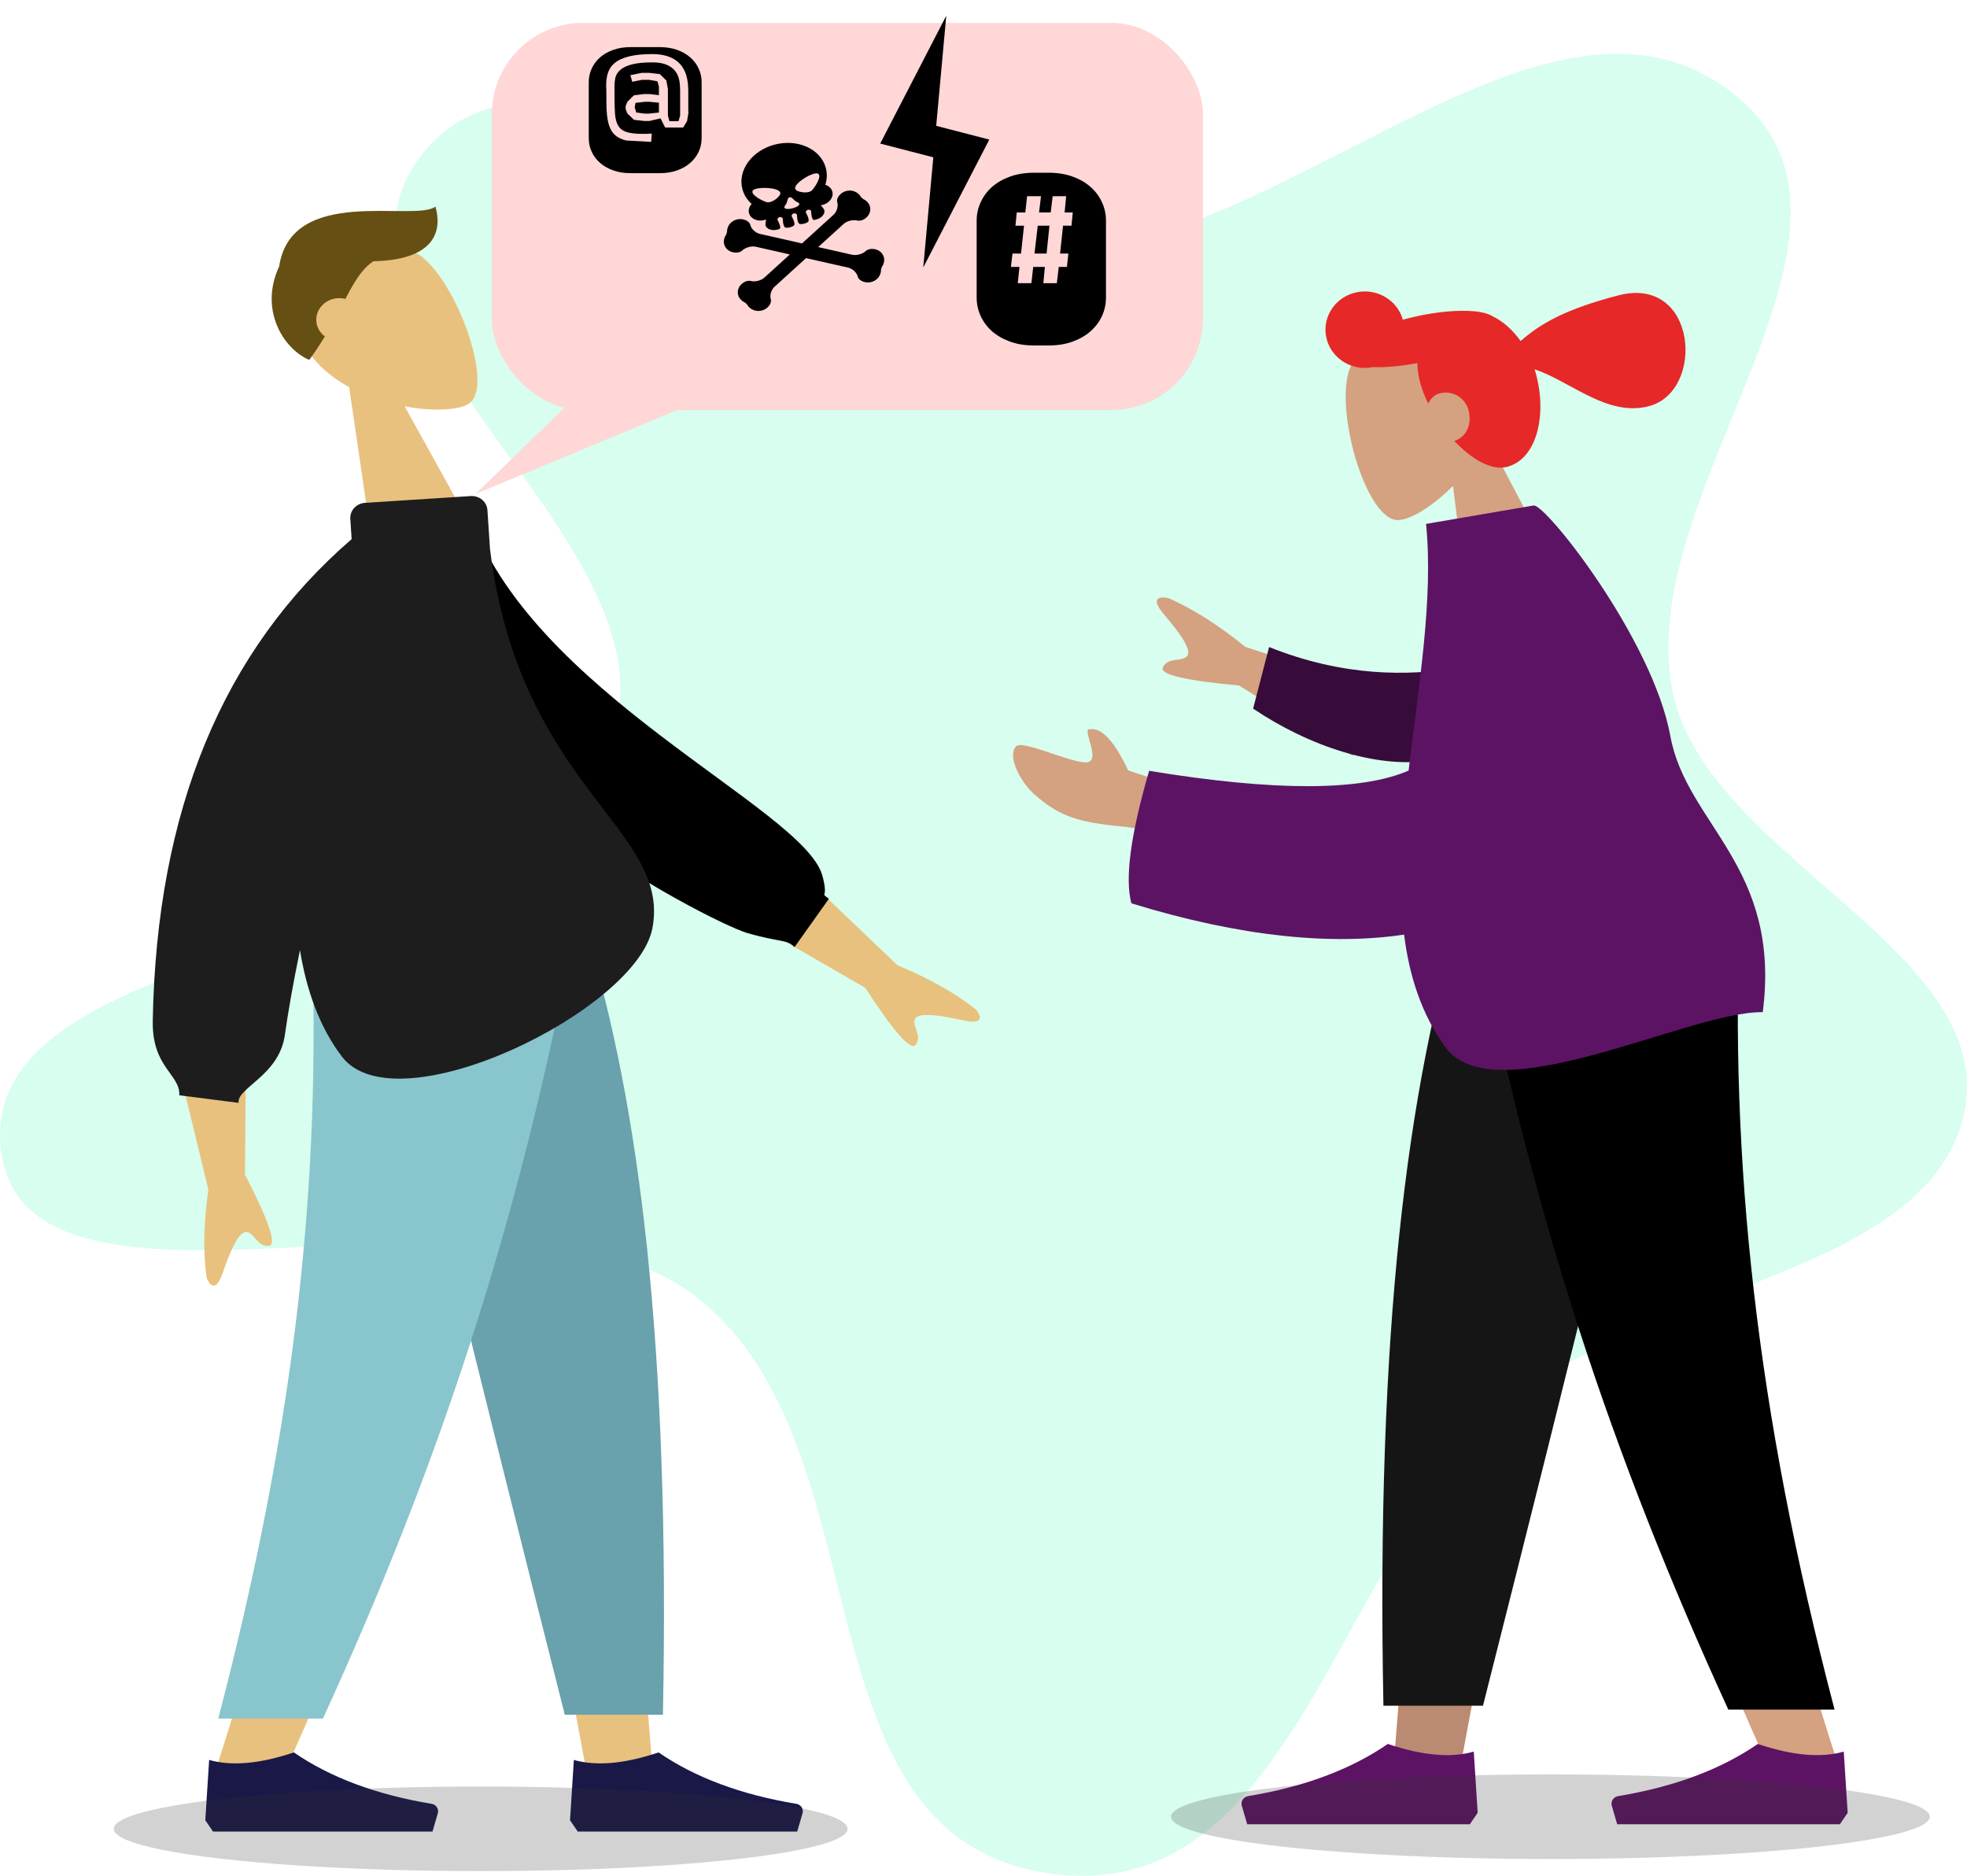 <svg width="86" height="82" viewBox="0 0 86 82" fill="none" xmlns="http://www.w3.org/2000/svg">
<path fill-rule="evenodd" clip-rule="evenodd" d="M45.964 11.139C56.449 10.66 67.415 -1.857 75.433 3.831C83.73 9.717 71.1 21.495 73.177 30.444C74.825 37.542 87.473 41.635 85.858 48.739C84.278 55.683 72.166 56.233 66.18 61.209C58.44 67.645 56.725 83.352 45.964 81.906C34.353 80.347 39.059 62.594 29.96 56.345C21.832 50.764 1.284 59.131 0.055 50.378C-1.303 40.7 22.725 41.77 26.627 32.591C30.319 23.903 12.106 13.777 18.738 6.42C24.468 0.063 36.479 11.572 45.964 11.139Z" fill="#94FDD1" fill-opacity="0.37"/>
<g filter="url(#filter0_d)">
<rect x="21.5" width="31.095" height="16.927" rx="4" fill="#FFD7D7"/>
<path d="M20.794 20.593L25.034 16.475L30.688 16.475L20.794 20.593Z" fill="#FFD7D7"/>
</g>
<path d="M40.806 6.877L40.366 11.691L43.253 6.102L40.932 5.501L41.372 0.687L38.484 6.276L40.806 6.877Z" fill="black"/>
<path d="M32.749 9.321C32.817 9.565 33.114 9.699 33.413 9.621C33.441 9.614 33.469 9.605 33.495 9.595C33.48 9.672 33.464 9.769 33.466 9.814C33.477 10.006 33.742 10.1 33.967 10.041C33.967 10.041 34.079 10.021 34.097 9.996C34.163 9.905 33.993 9.617 33.993 9.617C33.978 9.565 34.019 9.509 34.083 9.492C34.147 9.476 34.21 9.505 34.224 9.557C34.224 9.557 34.228 9.899 34.332 9.946C34.416 9.984 34.668 9.919 34.721 9.845C34.786 9.754 34.614 9.456 34.614 9.456C34.599 9.403 34.639 9.347 34.703 9.331C34.767 9.314 34.831 9.343 34.845 9.395C34.845 9.395 34.849 9.738 34.953 9.785C35.037 9.823 35.288 9.757 35.341 9.684C35.407 9.593 35.234 9.294 35.234 9.294C35.22 9.242 35.26 9.186 35.324 9.169C35.388 9.153 35.451 9.182 35.466 9.234C35.466 9.234 35.467 9.565 35.57 9.612C35.599 9.625 35.706 9.589 35.706 9.589C35.932 9.53 36.113 9.32 36.023 9.149C36.002 9.108 35.939 9.033 35.885 8.973C35.913 8.969 35.942 8.963 35.97 8.956C36.269 8.878 36.458 8.617 36.39 8.373C36.351 8.231 36.234 8.126 36.084 8.079C36.163 7.832 36.17 7.574 36.103 7.331C35.876 6.512 34.878 6.059 33.873 6.321C32.867 6.582 32.236 7.459 32.462 8.278C32.531 8.529 32.672 8.745 32.864 8.916C32.758 9.031 32.71 9.178 32.749 9.321ZM35.617 7.586C36.061 7.494 35.672 8.144 35.502 8.319C35.331 8.495 34.777 8.395 34.764 8.239C34.746 8.01 35.343 7.643 35.617 7.586ZM34.397 8.86C34.434 8.744 34.441 8.645 34.521 8.624C34.6 8.604 34.657 8.686 34.749 8.769C34.829 8.84 35.005 8.862 34.931 8.965C34.85 9.077 34.468 9.176 34.34 9.118C34.221 9.064 34.364 8.961 34.397 8.86ZM33.037 8.258C33.303 8.174 34.01 8.202 34.112 8.409C34.181 8.55 33.752 8.905 33.514 8.836C33.276 8.767 32.604 8.393 33.037 8.258Z" fill="black"/>
<path d="M38.267 10.897C37.994 10.835 37.861 10.967 37.861 10.967C37.723 11.104 37.453 11.181 37.26 11.137L35.772 10.801L36.887 9.787C37.032 9.656 37.305 9.591 37.495 9.642C37.495 9.642 37.679 9.692 37.883 9.506C38.099 9.31 38.106 8.998 37.898 8.809L37.829 8.747C37.735 8.713 37.627 8.616 37.59 8.53L37.521 8.468C37.313 8.279 36.969 8.285 36.753 8.482C36.548 8.667 36.604 8.834 36.604 8.834C36.661 9.007 36.59 9.255 36.445 9.386L35.065 10.641L33.223 10.224C33.031 10.181 32.841 10.001 32.802 9.824C32.802 9.824 32.764 9.652 32.491 9.591C32.203 9.526 31.902 9.687 31.819 9.951L31.791 10.039C31.803 10.131 31.76 10.268 31.695 10.343L31.668 10.43C31.585 10.695 31.751 10.961 32.039 11.027C32.312 11.088 32.446 10.956 32.446 10.956C32.584 10.819 32.854 10.743 33.047 10.786L34.534 11.123L33.419 12.136C33.275 12.268 33.001 12.333 32.811 12.281C32.811 12.281 32.627 12.231 32.423 12.418C32.207 12.614 32.2 12.926 32.408 13.114L32.477 13.177C32.572 13.21 32.679 13.308 32.716 13.394L32.785 13.456C32.993 13.645 33.337 13.639 33.553 13.442C33.758 13.256 33.702 13.089 33.702 13.089C33.645 12.917 33.717 12.669 33.861 12.538L35.242 11.283L37.083 11.699C37.276 11.742 37.465 11.923 37.505 12.1C37.505 12.1 37.543 12.271 37.815 12.333C38.104 12.398 38.405 12.236 38.488 11.972L38.515 11.885C38.503 11.793 38.546 11.656 38.611 11.581L38.638 11.493C38.721 11.229 38.555 10.962 38.267 10.897Z" fill="black"/>
<path d="M45.849 7.551C46.23 7.551 46.576 7.606 46.886 7.716C47.196 7.827 47.459 7.977 47.675 8.168C47.894 8.359 48.062 8.584 48.179 8.841C48.297 9.094 48.355 9.364 48.355 9.651V13.002C48.355 13.289 48.297 13.56 48.179 13.818C48.062 14.071 47.894 14.293 47.675 14.485C47.459 14.676 47.196 14.826 46.886 14.937C46.576 15.047 46.23 15.102 45.849 15.102H45.208C44.826 15.102 44.48 15.047 44.17 14.937C43.86 14.826 43.596 14.676 43.376 14.485C43.161 14.293 42.994 14.071 42.877 13.818C42.76 13.56 42.701 13.289 42.701 13.002V9.651C42.701 9.364 42.76 9.094 42.877 8.841C42.994 8.584 43.161 8.359 43.376 8.168C43.596 7.977 43.86 7.827 44.17 7.716C44.48 7.606 44.826 7.551 45.208 7.551H45.849ZM46.546 9.287L46.614 8.576H46.024L45.939 9.287H45.429L45.514 8.576H44.907L44.828 9.287H44.454L44.397 9.866H44.771L44.641 11.084H44.267L44.199 11.668H44.573L44.499 12.379H45.094L45.174 11.668H45.684L45.616 12.379H46.206L46.291 11.668H46.648L46.711 11.084H46.348L46.478 9.866H46.847L46.903 9.287H46.546ZM45.758 11.084H45.23L45.372 9.866H45.883L45.758 11.084Z" fill="black"/>
<path d="M28.846 2.06C29.125 2.06 29.378 2.1 29.604 2.18C29.83 2.261 30.022 2.371 30.18 2.51C30.34 2.649 30.462 2.813 30.548 3.001C30.634 3.186 30.676 3.383 30.676 3.592V6.037C30.676 6.247 30.634 6.445 30.548 6.633C30.462 6.818 30.34 6.98 30.18 7.119C30.022 7.259 29.83 7.369 29.604 7.449C29.378 7.53 29.125 7.57 28.846 7.57H27.571C27.292 7.57 27.039 7.53 26.813 7.449C26.587 7.369 26.393 7.259 26.233 7.119C26.076 6.98 25.954 6.818 25.869 6.633C25.783 6.445 25.741 6.247 25.741 6.037V3.592C25.741 3.383 25.783 3.186 25.869 3.001C25.954 2.813 26.076 2.649 26.233 2.51C26.393 2.371 26.587 2.261 26.813 2.18C27.039 2.1 27.292 2.06 27.571 2.06H28.846ZM27.786 4.497L28.2 4.449H28.378L28.809 4.489V4.919L28.362 4.968H28.2L27.819 4.919L27.749 4.694L27.786 4.497ZM29.202 3.89L29.132 3.516L28.846 3.238L28.395 3.186H28.055L27.562 3.286L27.641 3.576L28.064 3.491H28.387L28.743 3.552L28.809 3.781V4.159L28.395 4.111H28.167L27.716 4.167L27.43 4.449L27.355 4.63V4.77L27.43 4.96L27.716 5.237L28.167 5.289H28.395L28.879 5.173L29.082 5.575H29.869L30.039 5.297L30.101 4.919C30.098 4.892 30.095 4.859 30.093 4.819C30.093 4.779 30.093 4.724 30.093 4.654C30.093 4.584 30.093 4.497 30.093 4.392C30.093 4.285 30.093 4.152 30.093 3.994C30.093 3.89 30.087 3.777 30.076 3.656C30.065 3.536 30.041 3.415 30.006 3.294C29.97 3.174 29.917 3.058 29.848 2.948C29.779 2.836 29.685 2.737 29.567 2.651C29.451 2.562 29.306 2.493 29.132 2.442C28.961 2.391 28.755 2.365 28.515 2.365C28.142 2.365 27.834 2.392 27.591 2.446C27.349 2.499 27.152 2.572 27.003 2.663C26.857 2.754 26.748 2.86 26.676 2.981C26.607 3.099 26.56 3.223 26.535 3.355C26.513 3.47 26.502 3.587 26.502 3.705C26.502 3.731 26.502 3.752 26.502 3.765C26.508 3.805 26.511 3.938 26.511 4.163C26.511 4.383 26.513 4.587 26.519 4.774C26.527 4.96 26.547 5.128 26.577 5.281C26.607 5.431 26.653 5.564 26.714 5.679C26.774 5.792 26.858 5.887 26.966 5.965C27.077 6.043 27.213 6.102 27.376 6.142L28.469 6.202L28.498 5.84C28.352 5.848 28.22 5.852 28.101 5.852C27.805 5.852 27.575 5.827 27.409 5.776C27.244 5.725 27.121 5.638 27.041 5.515C26.961 5.389 26.911 5.22 26.892 5.008C26.875 4.796 26.867 4.529 26.867 4.207V3.765C26.867 3.636 26.881 3.51 26.908 3.387C26.939 3.264 27.009 3.154 27.119 3.057C27.23 2.958 27.394 2.879 27.612 2.82C27.833 2.758 28.134 2.727 28.515 2.727C28.783 2.727 28.997 2.763 29.157 2.836C29.317 2.906 29.44 2.998 29.525 3.113C29.611 3.226 29.667 3.353 29.695 3.495C29.723 3.635 29.736 3.774 29.736 3.914V5.056L29.666 5.297H29.268L29.202 5.056V3.89Z" fill="black"/>
<path fill-rule="evenodd" clip-rule="evenodd" d="M16.44 40.686L22.654 61.485L25.577 77.101H28.51L25.582 40.686H16.44Z" fill="#E8C17E"/>
<path fill-rule="evenodd" clip-rule="evenodd" d="M13.647 40.686C14.081 51.491 13.91 57.384 13.813 58.366C13.716 59.348 13.165 65.922 9.411 77.43H12.462C17.434 66.39 19.169 59.816 19.739 58.366C20.31 56.916 21.994 51.023 24.453 40.686H13.647Z" fill="#E8C17E"/>
<path fill-rule="evenodd" clip-rule="evenodd" d="M16.306 40.686C17.923 47.843 20.718 59.267 24.693 74.959H28.984C29.301 58.853 27.953 48.252 25.618 40.686H16.306Z" fill="#69A1AC"/>
<path fill-rule="evenodd" clip-rule="evenodd" d="M13.626 40.686C14.05 51.491 12.95 62.136 9.541 75.127H14.119C19.1 64.252 22.669 53.659 25.109 40.686H13.626Z" fill="#89C5CC"/>
<path fill-rule="evenodd" clip-rule="evenodd" d="M8.976 79.573L9.144 76.936C10.13 77.216 11.364 77.106 12.848 76.607C14.443 77.704 16.451 78.454 18.872 78.855L18.872 78.855C19.057 78.885 19.181 79.056 19.149 79.235C19.147 79.247 19.145 79.258 19.141 79.27L18.909 80.067H12.848H9.313L8.976 79.573Z" fill="#191847"/>
<path fill-rule="evenodd" clip-rule="evenodd" d="M24.922 79.573L25.09 76.936C26.076 77.216 27.311 77.106 28.794 76.607C30.389 77.704 32.397 78.454 34.818 78.855L34.818 78.855C35.003 78.885 35.127 79.056 35.096 79.235C35.093 79.247 35.091 79.258 35.087 79.27L34.855 80.067H28.794H25.259L24.922 79.573Z" fill="#191847"/>
<path fill-rule="evenodd" clip-rule="evenodd" d="M15.264 16.921C14.213 16.347 13.328 15.5 12.976 14.322C11.96 10.927 16.978 9.959 18.534 11.299C20.09 12.639 21.587 16.914 20.508 17.639C20.077 17.928 18.954 17.999 17.694 17.764L20.027 21.979L16.207 23.346L15.264 16.921Z" fill="#E8C17E"/>
<path fill-rule="evenodd" clip-rule="evenodd" d="M12.55 40.723H25.612C22.653 31.958 21.142 25.942 21.078 22.676C21.075 22.509 20.758 22.216 20.618 22.254C19.593 22.535 18.497 22.43 17.329 21.939C14.232 26.776 13.162 32.732 12.55 40.723Z" fill="#F2F2F2"/>
<path fill-rule="evenodd" clip-rule="evenodd" d="M34.448 37.626L39.237 42.196C40.633 42.78 41.776 43.423 42.667 44.127C42.867 44.362 43.084 44.814 42.14 44.609C41.196 44.404 40.193 44.23 40.014 44.528C39.836 44.826 40.357 45.285 40.028 45.674C39.808 45.934 39.075 45.103 37.829 43.182L32.842 40.303L34.448 37.626Z" fill="#E8C17E"/>
<path fill-rule="evenodd" clip-rule="evenodd" d="M7.568 45.655L9.111 52.001C8.902 53.464 8.876 54.747 9.034 55.851C9.138 56.139 9.424 56.554 9.732 55.663C10.041 54.772 10.407 53.849 10.762 53.855C11.117 53.861 11.251 54.532 11.764 54.46C12.107 54.412 11.755 53.373 10.709 51.342L10.757 45.708L7.568 45.655Z" fill="#E8C17E"/>
<ellipse cx="21.015" cy="79.947" rx="16.044" ry="1.849" fill="#333333" fill-opacity="0.22"/>
<path fill-rule="evenodd" clip-rule="evenodd" d="M16.295 23.724L20.494 22.333C23.053 30.228 35.13 35.315 35.952 38.27C36.253 39.353 35.812 38.97 36.24 39.29L34.737 41.404C34.402 41.046 34.107 41.209 32.649 40.78C31.191 40.352 16.58 33.15 16.295 23.724Z" fill="black"/>
<path fill-rule="evenodd" clip-rule="evenodd" d="M21.423 23.992C22.702 34.396 29.342 36.219 28.526 40.568C27.853 44.159 17.331 49.31 14.95 46.19C13.987 44.927 13.405 43.323 13.115 41.534C12.819 42.977 12.599 44.214 12.454 45.247C12.204 47.028 10.342 47.551 10.434 48.212L7.84 47.88C7.884 46.959 6.643 46.677 6.679 44.629C6.841 35.45 9.74 28.43 15.374 23.569L15.316 22.683C15.292 22.32 15.579 22.007 15.957 21.983L20.583 21.686C20.961 21.662 21.287 21.936 21.311 22.298L21.423 23.992Z" fill="#1D1D1D"/>
<path fill-rule="evenodd" clip-rule="evenodd" d="M16.328 11.419C15.818 11.756 15.489 12.325 15.1 13.067C14.983 13.037 14.858 13.026 14.729 13.039C14.179 13.094 13.778 13.556 13.833 14.07C13.86 14.332 14.001 14.556 14.204 14.707C14.006 15.034 13.781 15.378 13.52 15.735C12.35 15.227 11.336 13.503 12.204 11.654C12.74 8.071 18.112 9.721 19.038 9.033C19.39 10.278 18.801 11.37 16.328 11.419Z" fill="#664F12"/>
<path fill-rule="evenodd" clip-rule="evenodd" d="M65.033 19.16C65.558 18.087 65.781 16.882 65.364 15.705C64.161 12.315 59.419 14.364 58.937 16.358C58.455 18.353 59.789 22.747 61.12 22.735C61.651 22.73 62.625 22.15 63.527 21.239L64.132 26.058L68.122 25.02L65.033 19.16Z" fill="#D4A181"/>
<path fill-rule="evenodd" clip-rule="evenodd" d="M63.585 19.276C64.334 20.069 65.21 20.586 65.894 20.408C67.192 20.07 67.65 18.144 67.15 16.331C67.133 16.267 67.114 16.204 67.094 16.142C68.72 16.7 70.276 18.229 72.094 17.756C74.566 17.113 74.212 12.013 70.757 12.912C68.408 13.524 67.344 14.157 66.484 14.908C66.139 14.422 65.715 14.047 65.262 13.827C65.147 13.753 64.987 13.696 64.789 13.656C64.667 13.627 64.544 13.61 64.421 13.605C63.761 13.547 62.849 13.622 61.869 13.842C61.685 13.883 61.507 13.928 61.334 13.975C61.085 13.086 60.144 12.56 59.227 12.798C58.309 13.037 57.764 13.954 58.01 14.845C58.248 15.708 59.139 16.231 60.027 16.049C60.57 16.068 61.244 16.011 61.971 15.872C61.972 16.143 62.014 16.441 62.103 16.766C62.182 17.053 62.299 17.349 62.444 17.642C62.55 17.423 62.725 17.253 62.935 17.198C63.523 17.045 64.062 17.408 64.2 17.907C64.374 18.54 64.124 19.096 63.585 19.276Z" fill="#E62828"/>
<path fill-rule="evenodd" clip-rule="evenodd" d="M73.211 39.797L66.907 60.897L63.942 76.739H60.966L63.936 39.797H73.211Z" fill="#BA8B72"/>
<path fill-rule="evenodd" clip-rule="evenodd" d="M76.044 39.797C75.604 50.758 75.777 56.737 75.876 57.733C75.974 58.728 76.533 65.398 80.342 77.073H77.246C72.203 65.873 70.442 59.203 69.863 57.733C69.285 56.262 67.576 50.283 65.082 39.797H76.044Z" fill="#D4A181"/>
<path fill-rule="evenodd" clip-rule="evenodd" d="M73.346 39.797C71.706 47.057 68.87 58.647 64.838 74.566H60.485C60.163 58.227 61.531 47.473 63.9 39.797H73.346Z" fill="#151515"/>
<path fill-rule="evenodd" clip-rule="evenodd" d="M76.066 39.797C75.635 50.758 76.751 61.557 80.21 74.736H75.565C70.512 63.703 66.891 52.958 64.416 39.797H76.066Z" fill="black"/>
<path fill-rule="evenodd" clip-rule="evenodd" d="M80.783 79.246L80.612 76.572C79.612 76.856 78.359 76.744 76.855 76.237C75.236 77.351 73.199 78.111 70.743 78.518C70.556 78.549 70.43 78.722 70.462 78.904C70.464 78.916 70.467 78.927 70.47 78.939L70.706 79.748H76.855H80.441L80.783 79.246Z" fill="#5C1363"/>
<path fill-rule="evenodd" clip-rule="evenodd" d="M64.606 79.246L64.435 76.572C63.435 76.856 62.183 76.744 60.678 76.237C59.06 77.351 57.023 78.111 54.566 78.518C54.379 78.549 54.253 78.722 54.285 78.904C54.287 78.916 54.29 78.927 54.293 78.939L54.529 79.748H60.678H64.264L64.606 79.246Z" fill="#5C1363"/>
<path fill-rule="evenodd" clip-rule="evenodd" d="M60.897 30.4L54.446 28.278C53.263 27.317 52.14 26.606 51.077 26.144C50.766 26.076 50.246 26.092 50.869 26.829C51.492 27.565 52.113 28.367 51.917 28.661C51.721 28.954 51.054 28.705 50.842 29.174C50.7 29.485 51.81 29.75 54.171 29.967L59.136 33.037L60.897 30.4ZM52.163 34.618L49.329 33.682C48.723 32.404 48.167 31.804 47.661 31.882C47.242 31.773 48.224 33.351 47.463 33.33C46.702 33.309 44.675 32.321 44.414 32.637C44.028 33.104 44.652 34.228 45.239 34.74C46.338 35.697 47.15 35.949 49.076 36.132C50.083 36.228 51.215 36.571 52.473 37.162L52.163 34.618Z" fill="#D4A181"/>
<path fill-rule="evenodd" clip-rule="evenodd" d="M63.635 29.212C61.571 29.544 58.747 29.592 55.487 28.286L54.788 30.977C57.164 32.58 60.299 33.695 62.773 33.201C64.722 32.812 65.306 30.339 63.635 29.212Z" fill="#370B3A"/>
<path fill-rule="evenodd" clip-rule="evenodd" d="M61.587 33.687C59.496 34.591 55.714 34.595 50.242 33.697C49.431 36.482 49.173 38.413 49.467 39.489C54.291 40.974 58.258 41.325 61.389 40.856C61.617 42.671 62.152 44.343 63.193 45.776C65.332 48.723 73.901 44.187 77.07 44.248C77.89 37.869 73.735 36.045 73.029 32.174C72.256 27.935 67.567 22.01 67.051 22.098L62.349 22.903C62.677 26.186 62.019 29.978 61.587 33.687Z" fill="#5C1363"/>
<ellipse cx="67.787" cy="79.418" rx="16.588" ry="1.849" fill="#333333" fill-opacity="0.22"/>
<defs>
<filter id="filter0_d" x="19.794" y="0" width="33.802" height="22.593" filterUnits="userSpaceOnUse" color-interpolation-filters="sRGB">
<feFlood flood-opacity="0" result="BackgroundImageFix"/>
<feColorMatrix in="SourceAlpha" type="matrix" values="0 0 0 0 0 0 0 0 0 0 0 0 0 0 0 0 0 0 127 0"/>
<feOffset dy="1"/>
<feGaussianBlur stdDeviation="0.5"/>
<feColorMatrix type="matrix" values="0 0 0 0 0 0 0 0 0 0 0 0 0 0 0 0 0 0 0.25 0"/>
<feBlend mode="normal" in2="BackgroundImageFix" result="effect1_dropShadow"/>
<feBlend mode="normal" in="SourceGraphic" in2="effect1_dropShadow" result="shape"/>
</filter>
</defs>
</svg>
